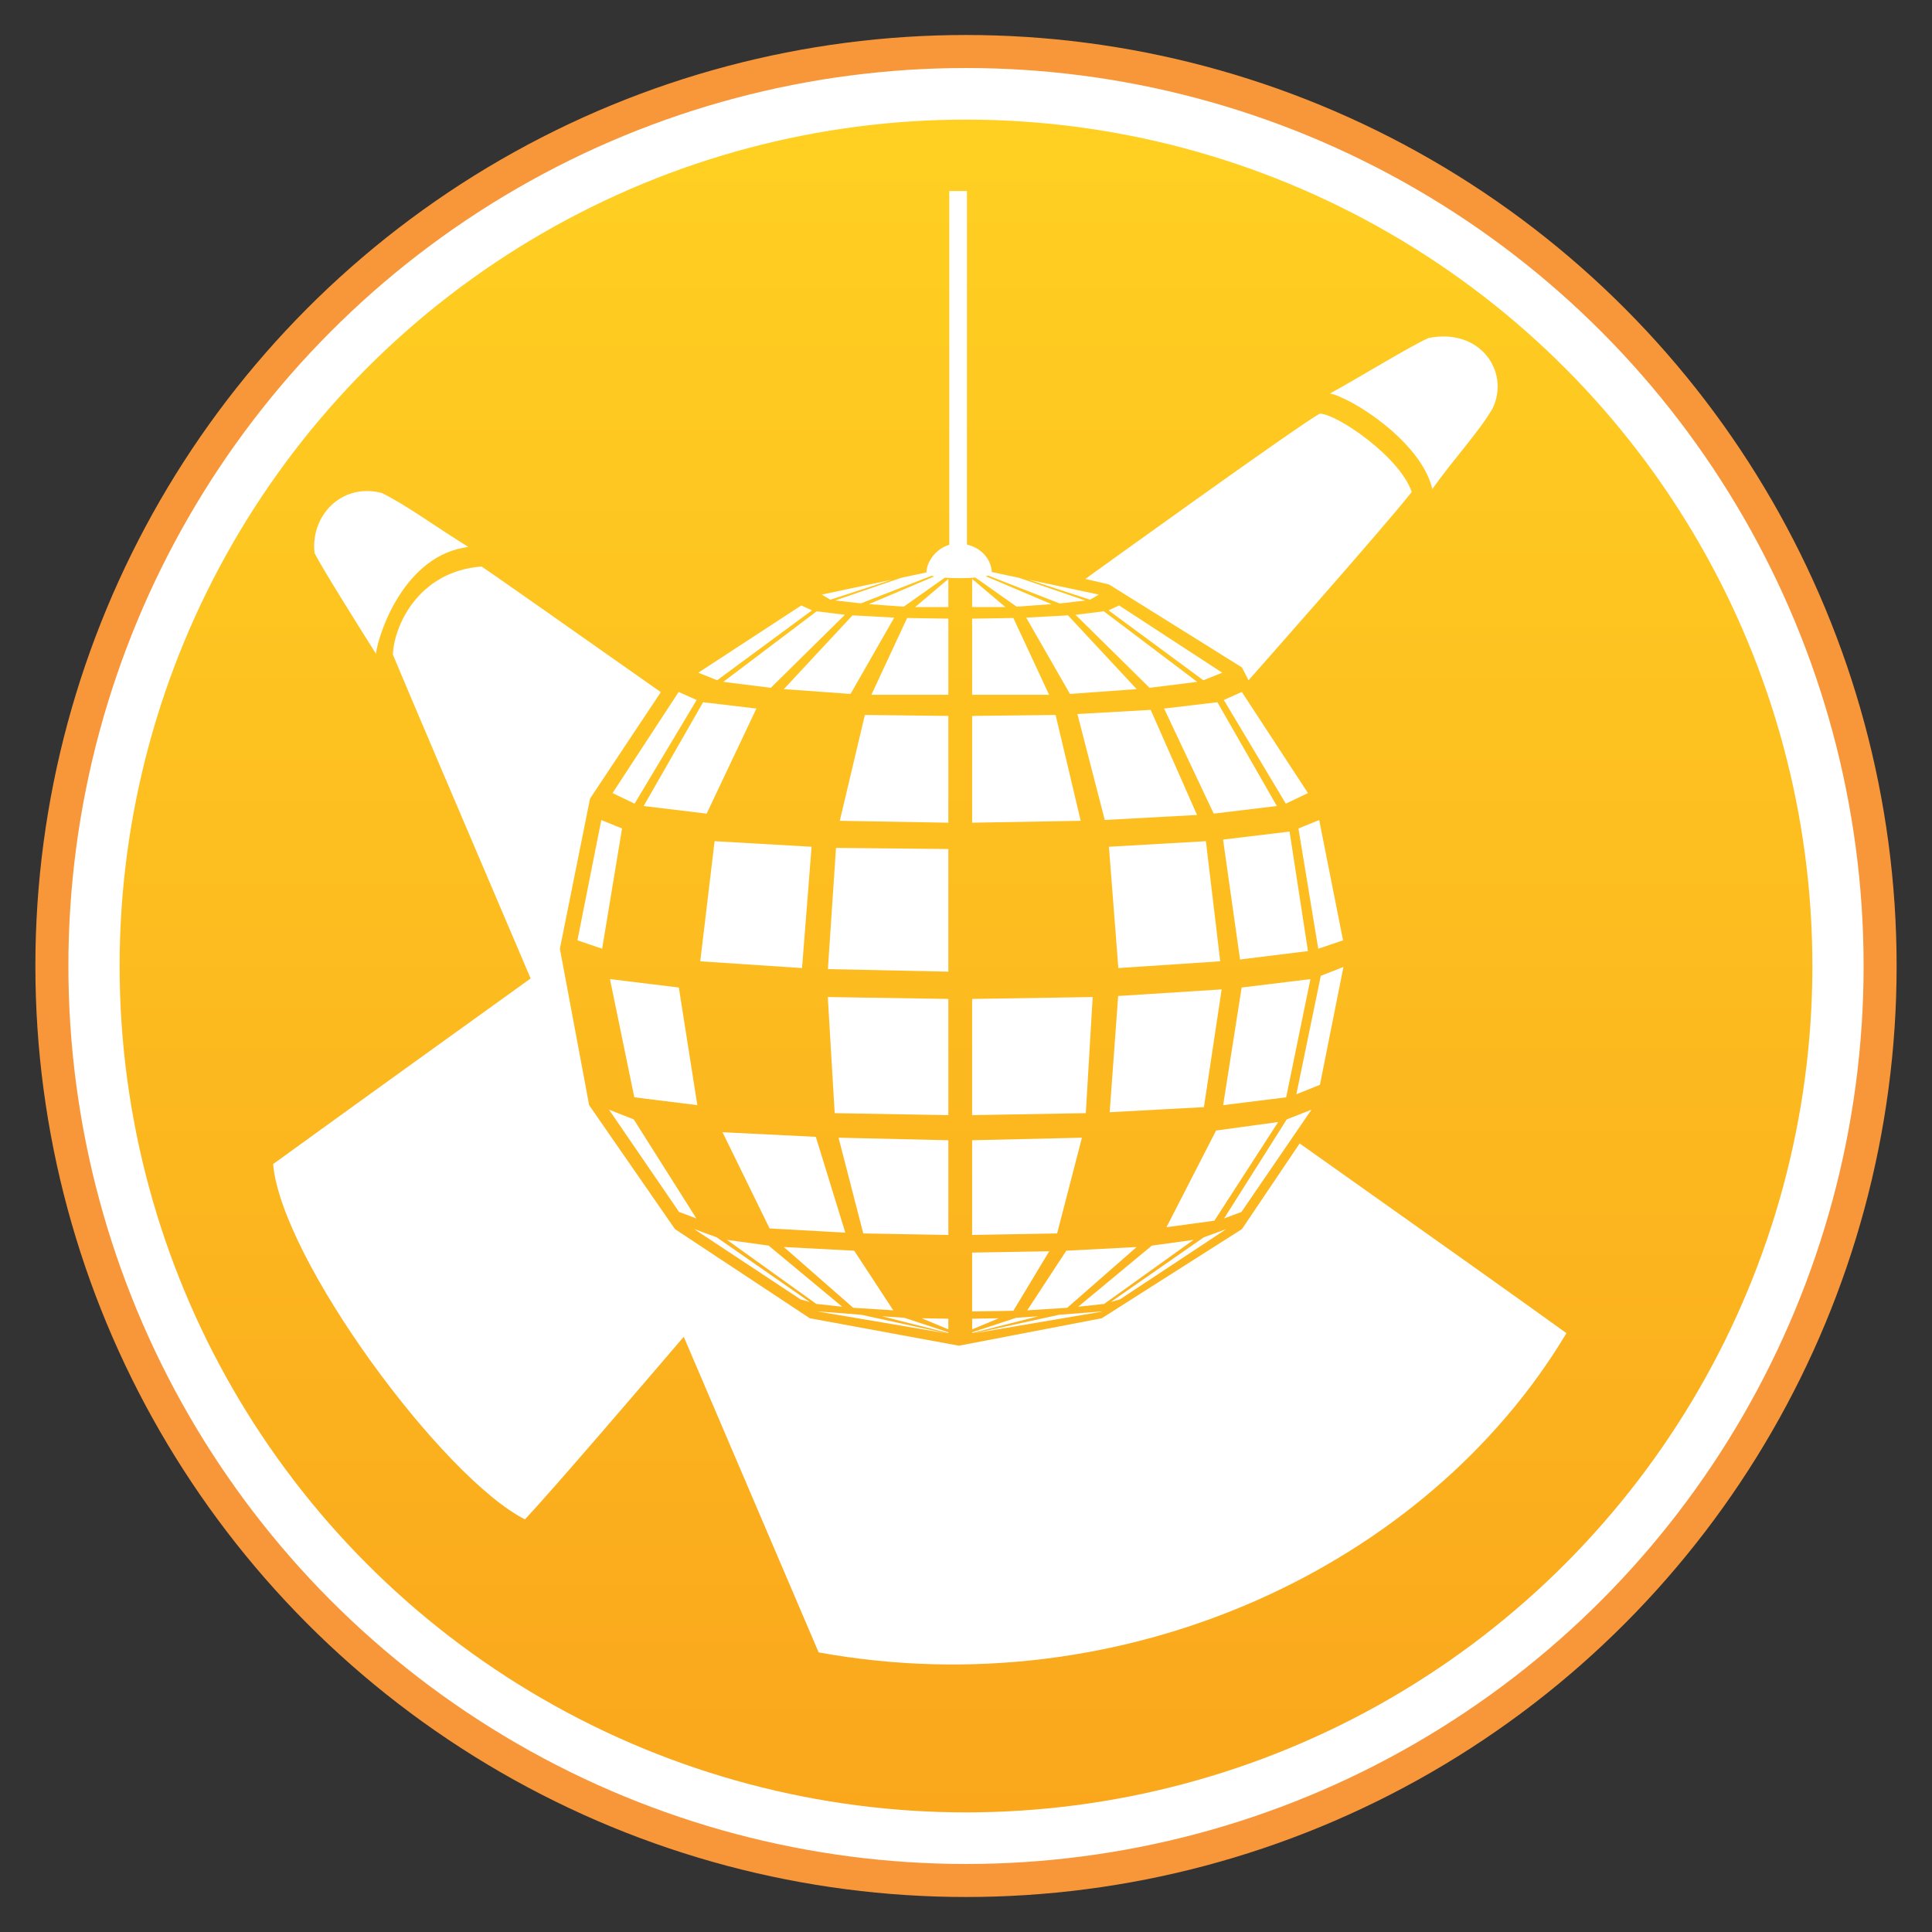 <svg xmlns="http://www.w3.org/2000/svg" width="2048" height="2048" viewBox="0 0 2048 2048"><rect x="0" y="0" width="2048" height="2048" fill="#333333" stroke="none"/><g><circle fill="#fff" cx="1024" cy="1024" r="970"/><ellipse stroke="#F8973A" stroke-width="35" stroke-miterlimit="10" cx="1024" cy="1024" rx="969" ry="969.4" fill="none"/><linearGradient id="a" gradientUnits="userSpaceOnUse" x1="1024" y1="126.8" x2="1024" y2="1921.201"><stop offset="0" stop-color="#FFD022"/><stop offset="1" stop-color="#FAA71C"/></linearGradient><circle fill="url(#a)" cx="1024" cy="1024" r="897.2"/></g><g fill="#fff"><g><path d="M1030.5 643.5h35.2l-35.2-29.8zM1234 751.1l52.6 111.4 66.9-8.1-63-110zM1030.5 736.5h81.6l-37.9-81.4-43.7.7zM1030.5 872.1l115.1-2-26.6-112.2-88.5 1zM1087.8 654.7l46.4 80.9 70.7-5.1-72.8-78.2zM1175.5 897.6l10 128.6 108-7.2-15.2-127.3zM1077.7 643.1l36.9-2.7-69.8-29.6c1-.2 1.9-.4 2.8-.6l75.7 29.5 27.2-3.1-70-24-29.1-6.2c-.9-13.9-11.2-25.6-26.4-29.1v-374.8h-18.7v375c-14.9 4.4-24.1 18.6-24.2 29.3l-26.8 5.7-70 24 27.2 3.1 74.9-29.2c.9.2 2 .4 3 .6l-69.3 29.4 36.9 2.7 43.6-30.8c10.2.8 22.2.8 32.3-.1l43.8 30.9zM1354.9 1189.4l-65.8 9-52.6 102.5 50.8-6.9zM1204.9 1321.9l-74.6 3.9-41.4 63.2 42.4-2.7zM1389.1 1037.9l-72.9 8.9-19.6 124.7 66.8-8.3zM1295 1048.8l-109.7 7-9 123.2 99.9-5.4zM1030.5 1309.1l90.1-1.6 26.3-101.5-116.4 2.7zM1030.5 1182.1l120.5-2.1 7.3-123.1-127.8 2zM1142.1 756.9l29 112.3 97.8-5.3-49.1-111.4zM1177.4 1380.2l9.8-2.8 112.7-74.5-23.8 8.7zM1297.6 1291.6l18.4-6.9 74.2-108.4-26.2 10.3zM1218.6 729.1l50.5-6.3-99-74.8-30 3.7zM1400.1 1034.4l-25.9 125.6 25-10.1 24.9-124.9zM1032.5 1413.4l135-22.9.4-.3-45.1 3.5zM1397.4 1005.7l26.3-8.9-25.3-127.5-22 8.9zM1077.2 1396.9l-46.7 15.4v.8l70.3-17.8zM1221 1320.4l-78.1 64.8 27.6-3 94.7-67.9zM1112.2 1326.4l-81.7 1.4v62.4l43.7-.7zM1030.5 1409.2l28.3-11.8-28.3.5zM1386.5 840.7l-70.1-107.2-19.1 8.5 65.7 109.9zM1386.5 1008.2l-19.5-126.7-70.5 8.5 18 127.1zM1295.6 713.1l-109.3-71.3-11.2 5.2 100.5 74.1zM1164.8 630.3l-74-15.7 64.7 21.1zM1005.3 643.5v-29.8l-35.2 29.8zM801.8 751.1l-56.5-6.7-63 110 66.8 8.1zM923.7 736.5h81.6v-80.7l-43.7-.7zM890.2 870.1l115.1 2v-113.2l-88.5-1zM947.9 654.7l-44.2-2.4-72.8 78.2 70.7 5.1zM860.3 897.6l-102.8-5.9-15.2 127.3 107.9 7.2zM877.6 1027.3l127.7 2.7v-130l-119.1-1.2zM946.9 1389l-41.4-63.2-74.6-3.9 73.5 64.4zM672.4 1163.2l66.8 8.3-19.6-124.7-73-8.9zM915.1 1307.5l90.2 1.6v-100.4l-116.4-2.7zM884.8 1180l120.5 2.1v-123.2l-127.8-2zM735.9 1302.9l112.7 74.5 9.8 2.8-98.7-68.6zM671.8 1186.6l-26.2-10.3 74.2 108.4 18.4 6.9zM817.1 729.1l78.5-77.4-29.9-3.7-99 74.8zM867.8 1390.2l.5.3 135 22.9-90.3-19.7zM637.4 869.3l-25.3 127.5 26.2 8.9 21.1-127.5zM935 1395.3l70.3 17.8v-.8l-46.7-15.4zM814.8 1320.4l-44.2-6.1 94.7 67.9 27.5 3zM1005.3 1409.2v-11.3l-28.3-.5zM765.9 1200.2l49.9 102 80.3 4.5-31.3-101.6zM738.5 742l-19.1-8.5-70.1 107.2 23.4 11.2zM860.7 647l-11.3-5.2-109.2 71.3 20 8zM945 614.6l-74 15.7 9.3 5.4z"/></g><path d="M1377.7 1212.1l-61.2 90.8-148.6 94.5-151.4 29.1-158.1-29.1-142.9-94.5-91-131.4-31-165.8 32-159.2 75-112.8c-108.4-76.3-182.9-128.6-190-133.2-68.7 5.3-93.3 65.3-94 93.5 17.6 42.1 76.3 180 146 343.2-42.8 30.7-211.3 152-273 196.8 9 101.6 180 332.6 267 376.6 31.8-34.1 124.9-142.8 168.3-193.6 70.6 165.1 129 301.7 143 334.6 324 59 644.7-91 792.7-338.4-45.4-32.8-152-108.5-282.8-201.1z"/><path d="M1150.5 613.7s229.2-165.4 248.6-175.2c17.4 0 84.4 45 97.4 83-29 37-173 199.6-173 199.6l-7-13.6-141-88-25-5.8z"/><path d="M398.5 693c3-23 31-105 98-113.2-34.5-21.3-67-45.3-92-57.3-43.5-11-75.8 25.5-71 64 9.7 18.6 48 79.5 65 106.5z"/><path d="M1409.8 417.1c22.7 4.5 96.7 50.8 108.5 101.3 23.5-33 50.6-61.9 64.2-86 18-38.5-13.4-85.1-68.2-74.1-19.1 8.4-76.4 43.6-104.5 58.8z"/></g></svg>